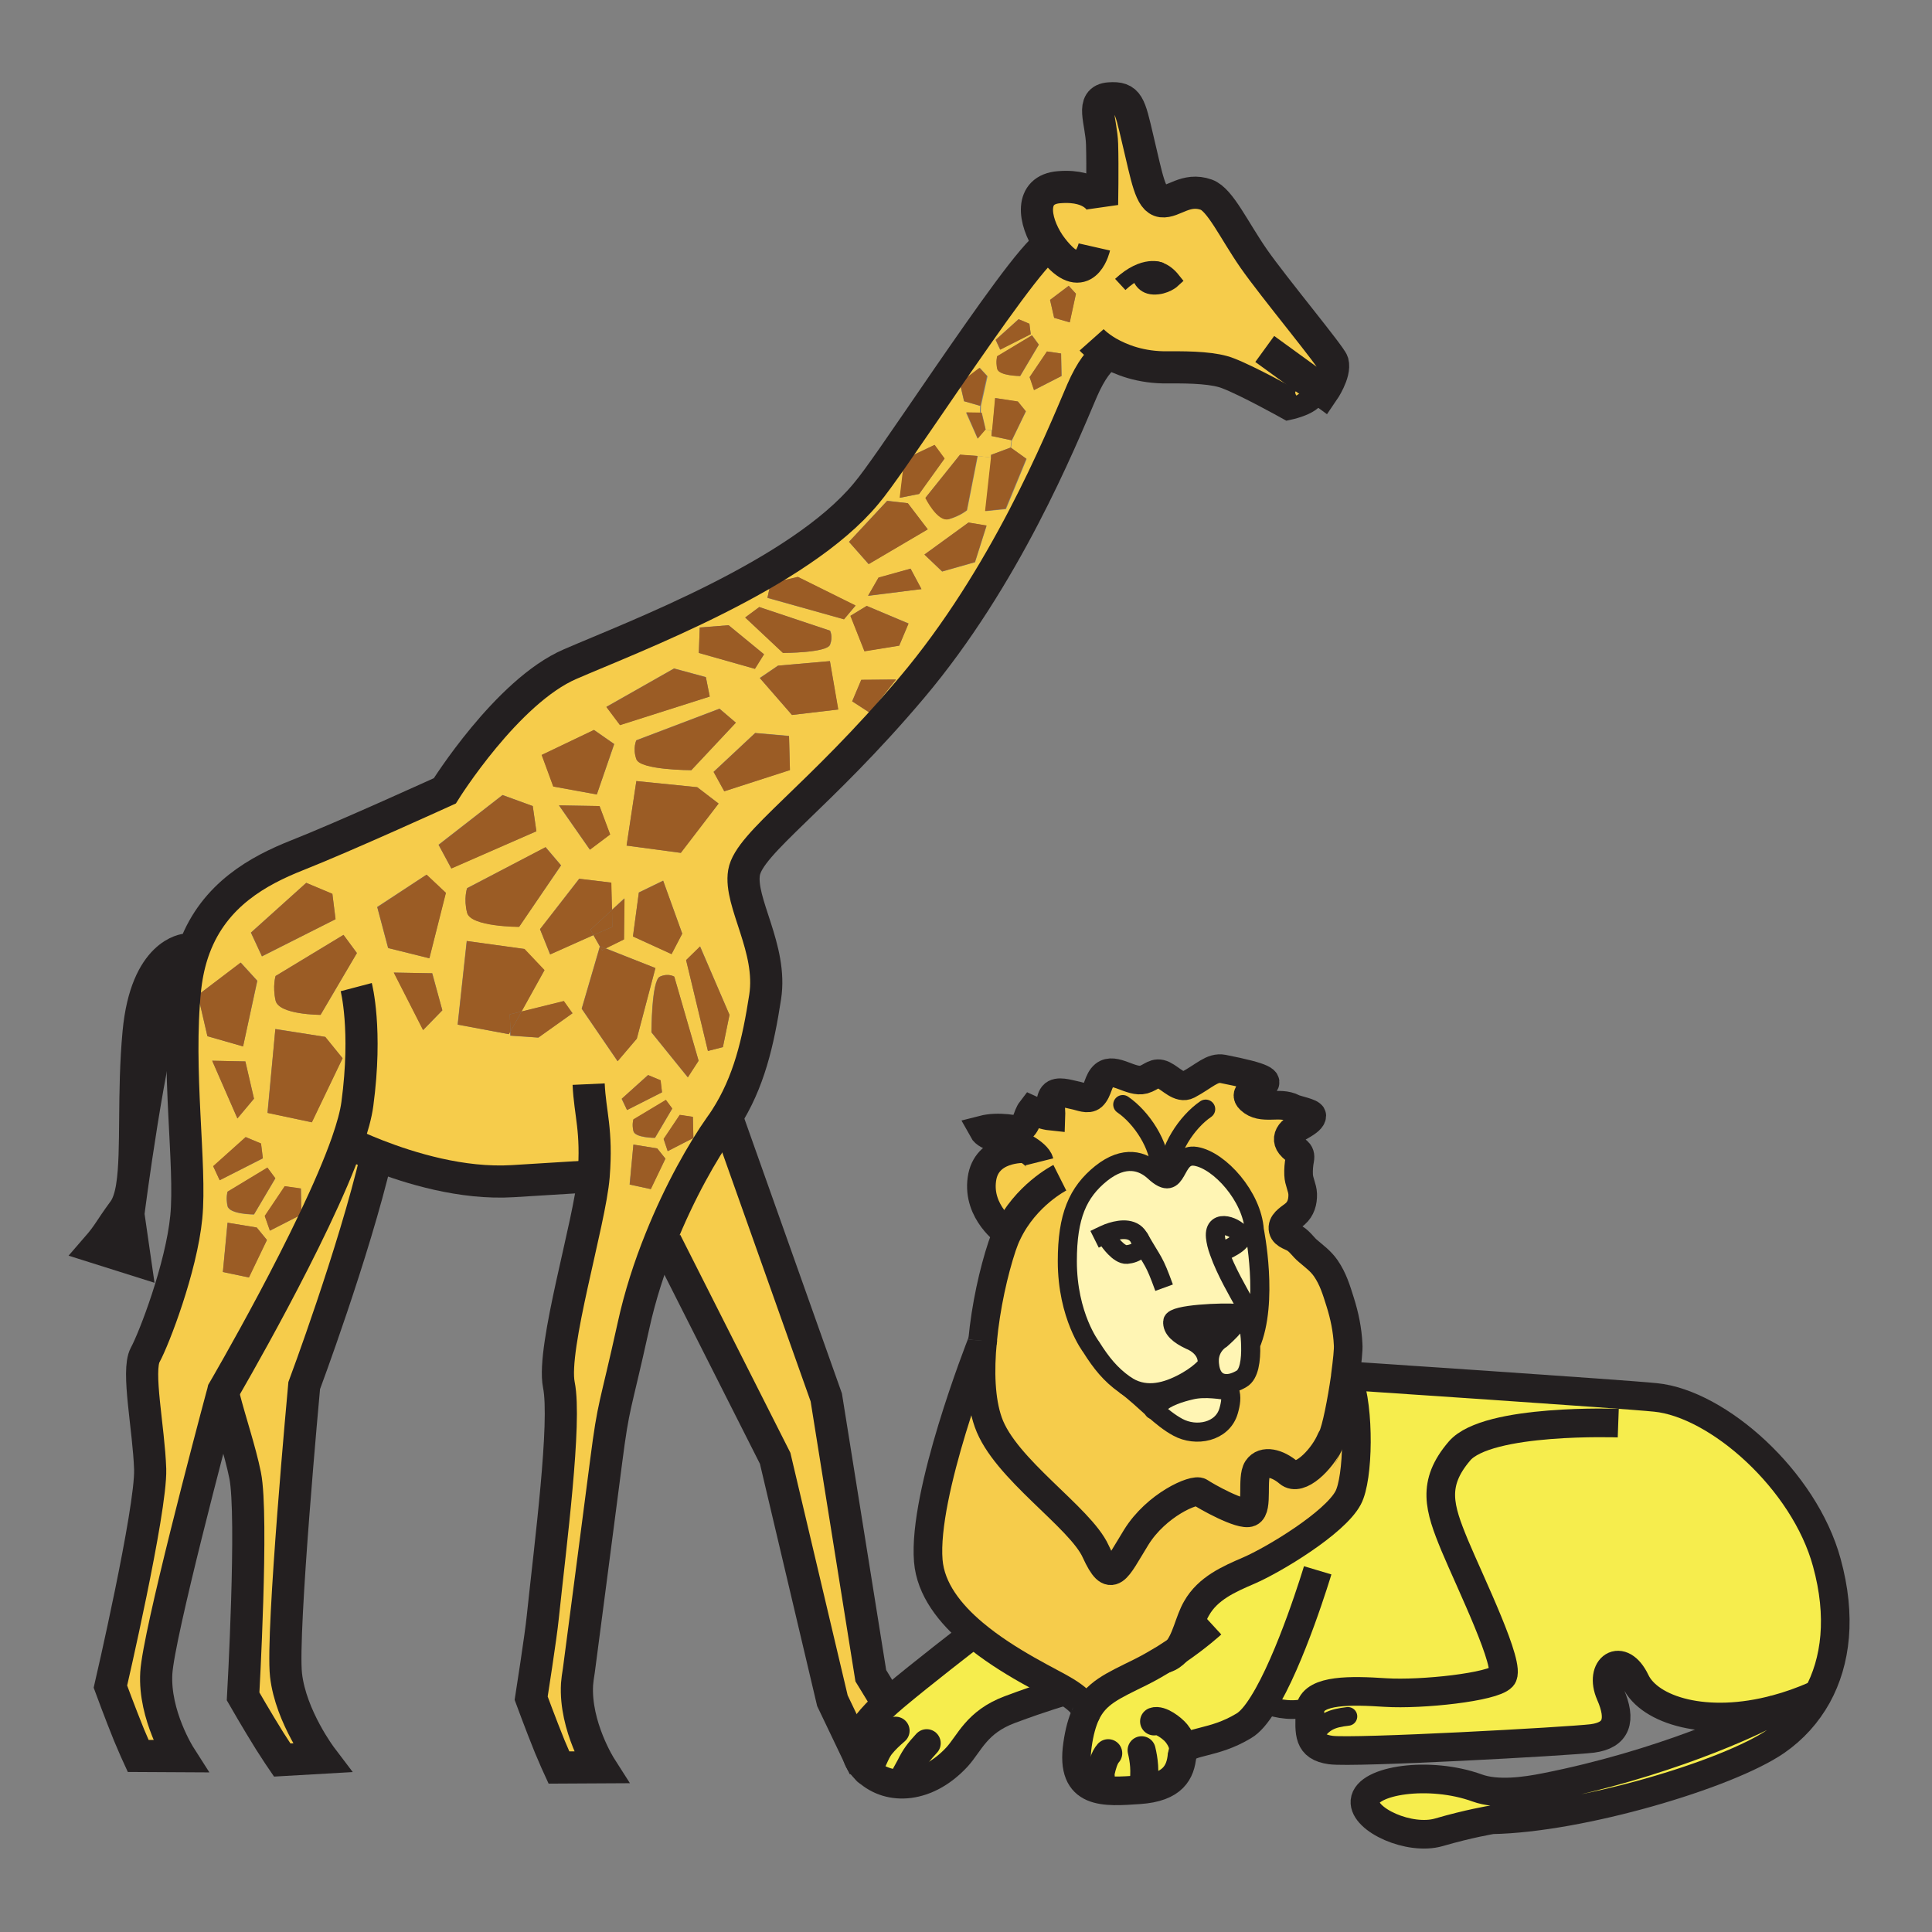 <?xml version="1.0" encoding="utf-8"?>
<!-- Generator: Adobe Illustrator 21.0.2, SVG Export Plug-In . SVG Version: 6.00 Build 0)  -->
<svg version="1.1" id="Layer_1" xmlns="http://www.w3.org/2000/svg" xmlns:xlink="http://www.w3.org/1999/xlink" x="0px" y="0px" width="850.4" height="850.4"
	 viewBox="0 0 850.4 850.4" style="enable-background:new 0 0 850.4 850.4;" xml:space="preserve">
<rect x="0" y="0" width="850.4" height="850.4" fill="#808080" stroke="none"/>
<style type="text/css">
	.st0{fill:#F6CC4B;}
	.st1{fill:#231F20;}
	.st2{fill:#9B5C25;}
	.st3{fill:none;stroke:#231F20;stroke-width:14.152;}
	.st4{fill:none;stroke:#231F20;stroke-width:6.686;}
	.st5{fill:#F6ED4D;}
	.st6{fill:#FFF5B4;}
	.st7{fill:none;stroke:#231F20;stroke-width:8.228;}
	.st8{fill:none;stroke:#231F20;stroke-width:12.601;}
	.st9{fill:none;stroke:#231F20;stroke-width:8.401;}
	.st10{fill:none;stroke:#231F20;stroke-width:12.342;stroke-linecap:round;stroke-linejoin:round;}
	.st11{fill:none;stroke:#231F20;stroke-width:12.342;stroke-linecap:round;}
	.st12{fill:none;stroke:#231F20;stroke-width:8.228;stroke-linecap:round;stroke-linejoin:round;}
	.st13{fill:none;stroke:#231F20;stroke-width:8.401;stroke-linecap:round;stroke-linejoin:round;}
</style>
<g id="XMLID_1_">
	<g>
		<path class="st0" d="M436.4,191.9l8.8,1.9l-0.4,3.2l-8.6,3.2l-0.1,1.2l-6-0.7l-7.6-0.5l-15.3,19.1l-2.7-1.8l11.2-15.6l-4.4-6
			l-13.4,6.3l-5.1-0.8c6.9-9.8,15.3-22.2,24-34.9l5.6,1.9l1.9,8.2l7.1,2.1l-0.1,3l-6.1-0.1l5.1,11.5l3.3-4l2.9,0.3L436.4,191.9z"/>
		<path class="st0" d="M165.8,508.4l-0.2,0.5c-10,42.6-31.8,100.9-31.8,100.9s-10,108.9-8,127.4c2.1,18.5,15.7,36.4,15.7,36.4
			l-17.4,1c0,0-2.5-3.5-5.5-8.4c-5.5-8.8-11.7-19.6-11.7-19.6s4.6-79.6,0.9-97.3c-2.2-10.9-6.7-24-9.3-34.4l-1,0
			c0.5-1.7,0.7-2.6,0.7-2.6s40.4-69.1,54.5-109.3C155.1,504,159.6,506.1,165.8,508.4z"/>
		<path class="st0" d="M317.1,495.8c0.7-1.1,1.5-2.1,2.2-3.2l1.1,0.5l43.2,122l19.7,122.6l21.3,35l-26.3,1.1l-12-25.2l-25.2-106.7
			l-48.1-95.2l-2.3-0.9C299.2,524.5,309.4,506.7,317.1,495.8z"/>
		<path class="st0" d="M516.4,123.3c-7.7-9.6-14.9-2.1-14.9-2.1s0.9,4.9,6.2,5.1C513,126.5,516.4,123.3,516.4,123.3z M318.8,348.3
			l28.9-9.4l-0.4-15l-14.9-1.3l-18.3,17.1L318.8,348.3z M332.3,294.4l4-6.4l-15.6-12.8l-12.7,1l-0.4,11.2L332.3,294.4z M344.7,287.4
			c0,0,19.2,0,20.7-3.6c1.4-3.6,0-6.2,0-6.2l-31.2-10.4l-6.2,4.6L344.7,287.4z M365.3,291l-22.9,2l-8,5.4l14.2,16.3l20.3-2.4
			L365.3,291z M371.5,272.6l5.1-6l-25.4-12.6l-12,2.8l-1.4,6.4L371.5,272.6z M381.5,266.7l-7.1,4.3l6.1,15.6l15.3-2.4l4.1-9.8
			L381.5,266.7z M399.6,221.5l-9.1-1.1l-16.8,18.1l8.6,9.8l26-15.3L399.6,221.5z M426.3,230l-19.4,14.1l7.8,7.5l14.5-4.1l5.1-16.1
			L426.3,230z M453.7,147.1l-0.6-4.6l-4.8-2l-10.1,9.1l2,4.3L453.7,147.1z M453.2,166l2,5.7l12.1-6.2l-0.2-9.9l-6.2-0.9L453.2,166z
			 M449.1,165.5l8.2-13.8l-3-4.1l-15.3,9.2c0,0-0.7,2.3,0,5.5C439.7,165.5,449.1,165.5,449.1,165.5z M252,446l-3.9-5.3l-18.6,4.6
			l10.1-18.2l-8.9-9.4l-25.3-3.5l-4,36.8l22.5,4.2l0.6-1.1l0.1,1.8l12.3,0.8L252,446z M263.9,354.8l-17.9-0.3l13.6,19.5l8.9-6.7
			L263.9,354.8z M262.7,349.7l7.7-22.2l-8.9-6.2l-23,11l5.1,13.9L262.7,349.7z M278.6,412.2l17,7.7l4.7-9l-8.4-23.3l-10.7,5.2
			L278.6,412.2z M280.3,457.2l8.2-31.1l-21.9-8.7l8-3.9l0.2-18.1l-5.5,5.1l-0.3-12l-14.1-1.7L237.7,409l4.4,11.1l19.1-8.5l2.8,5
			l-8,27.4l15.8,23.1L280.3,457.2z M276,488.6l15.4-7.8l-0.7-5.3l-5.5-2.3l-11.6,10.5L276,488.6z M292.9,510l-3.6-4.5l-10.5-1.7
			l-1.7,17.6l9.3,2L292.9,510z M293.9,506.7l11.3-5.8l-0.2-9.3l-5.8-0.8l-7.1,10.6L293.9,506.7z M307.5,466.9l-10.7-37
			c0,0-2.7-1.7-6.4,0c-3.7,1.7-3.7,24.5-3.7,24.5l16,19.8L307.5,466.9z M288.3,500.9l7.6-12.9l-2.8-3.8l-14.3,8.6c0,0-0.7,2.2,0,5.1
			C279.5,500.9,288.3,500.9,288.3,500.9z M311.6,462.6l6.6-1.7l2.9-14.2l-12.9-30.1l-6.2,6L311.6,462.6z M316.3,353.7l-9.4-7.2
			l-26.8-2.7l-4.3,28.4l23.8,3.2L316.3,353.7z M87.1,438l4.2,18.1l15.7,4.5l6.3-28.9l-7.3-8L87.1,438z M152.9,503
			c-14.1,40.3-54.5,109.3-54.5,109.3s-0.3,0.9-0.7,2.6c-4.4,16.4-27.8,104.7-28.8,121.6c-1.1,18.6,10.4,36.6,10.4,36.6l-18.4-0.1
			c0,0-1.8-3.9-4-9.2c-3.9-9.6-8.2-21.3-8.2-21.3s18-77.7,17.5-95.7c-0.5-18.1-6-43.2-2.2-50.3c3.8-7.1,15.9-38.3,18.1-60.7
			c2.2-22.4-4.4-64.6-0.5-100.7c0.1-1,0.2-2.1,0.4-3.1c0.8-5.5,2.1-10.5,3.8-15c8.7-23.1,28.2-33.8,45-40.4
			c20.8-8.2,65.1-28.4,65.1-28.4s27.3-43.8,55.2-55.8c27.9-12,100.7-39.4,130.2-75c2.7-3.3,6.8-8.9,11.8-16l5.1,0.8l-2,16.9l8.6-1.7
			l2.7,1.8c0,0,5.3,10.7,10.3,9.3c5-1.4,7.9-3.9,7.9-3.9l4.7-23.9l6,0.7l-2.6,23.6l9-0.9l9.1-22.1l-6.9-4.9l0.4-3.2l6.2-12.8
			l-3.5-4.3l-10-1.6l-1.3,14.2l-2.9-0.3l-1.7-7.4l-0.5,0l0.1-3l2.9-13.1l-3.3-3.6l-8.5,6.5l-5.6-1.9c18.5-26.9,37.9-54.6,44.9-59
			c-7-10.5-8.7-24,4.4-25c16.1-1.3,18.9,7.7,18.9,7.7s0.3-16.4,0-26.6c-0.3-10.3-5.3-19.6,3.2-20.2c8.4-0.6,8.9,2.7,12.5,18
			c4.1,17.1,5.5,26.6,10.6,27.3c5.1,0.6,10.5-6.1,19.6-2.9c6.1,2.2,12.2,15.7,20.9,28.2c8.7,12.5,33.9,42.8,34.7,45.6
			c1.3,4.8-4.2,12.8-4.2,12.8l-4.9-3.6l-1.1,1.5c3.2,4.8-9.2,7.5-9.2,7.5s-18.1-10.1-26.8-13.4c-5.8-2.3-15.6-2.7-26.3-2.6
			c-12.1,0.2-20.9-3.4-26.5-6.6l-0.5,1.2c-3.1,2-6.9,6.5-10.9,15.7c-9.8,23-33.9,82.1-74.9,130.7s-71.7,68.4-73.9,81.5
			c-2.2,13.1,12.6,33.4,9.3,54.7c-3.1,20-7.1,37.6-17.5,53.7c-0.7,1.1-1.4,2.1-2.2,3.2c-7.7,10.9-17.9,28.7-26.4,49.9
			c-4.8,11.9-9,24.8-11.9,38.1c-8.2,37.2-8.6,33.2-12,59.6c-2.7,21.1-12,91.9-12,91.9c-0.4,2.5-0.7,4.6-0.8,6.1
			c-1.1,18.6,10.4,36.6,10.4,36.6L246,778c0,0-1.8-3.9-4-9.2c-3.9-9.6-8.2-21.3-8.2-21.3s4.3-27.4,5.1-35.6
			c3.4-32.3,10.4-85.9,7.1-102.3c-3.3-16.4,13.7-71.7,15.3-91.9c0,0,0,0-35.6,2.2c-22.6,1.4-45.7-5.8-60-11.4
			C159.6,506.1,155.1,504,152.9,503z M96.7,519.5l19-9.6l-0.8-6.5l-6.7-2.9l-14.3,12.9L96.7,519.5z M117.5,545.8l-4.5-5.5l-12.9-2.1
			l-2,21.7l11.4,2.4L117.5,545.8z M118.8,541.7l13.9-7.1l-0.2-11.4l-7.1-1l-8.8,13.1L118.8,541.7z M111.8,534.6l9.4-15.9l-3.5-4.7
			l-17.6,10.6c0,0-0.8,2.6,0,6.3C101,534.6,111.8,534.6,111.8,534.6z M473.6,129.3l-3.2-3.5l-8.2,6.2l1.8,7.9l6.8,2L473.6,129.3z
			 M405.6,259.3l-4.8-9l-14.1,4l-4.6,8L405.6,259.3z M382.8,313.7l11.6-14.6l-15.3,0.2l-4,9.4L382.8,313.7z M304.3,339l19.6-20.9
			l-7.2-6.2l-36.6,13.9c0,0-1.7,3.5,0,8.3C281.8,339,304.3,339,304.3,339z M312.4,306.6l-1.7-8.6l-14-3.8l-29.8,16.9l6,8
			L312.4,306.6z M247,380.9l-6.8-8l-34.6,18c0,0-1.6,4.5,0,10.8s22.9,6.2,22.9,6.2L247,380.9z M236.1,365.9l-1.6-11.1l-13.3-4.9
			l-28.2,21.9l5.6,10.4L236.1,365.9z M189,421.8l7.2-28.8l-8.5-8l-21.7,14.2l4.8,18.1L189,421.8z M194.7,444.7l-4.4-16.3l-16.9-0.3
			l12.9,25.3L194.7,444.7z M157.1,419.5l-5.9-8l-29.9,18.1c0,0-1.4,4.5,0,10.8c1.4,6.3,19.8,6.3,19.8,6.3L157.1,419.5z M150.8,465.8
			l-7.7-9.4l-21.9-3.5l-3.5,36.9l19.5,4.2L150.8,465.8z M147.7,404.6l-1.4-11.1l-11.5-4.9l-24.4,21.9l4.9,10.5L147.7,404.6z
			 M111.8,483.6l-3.8-16.4l-14.6-0.3l11.1,25.4L111.8,483.6z"/>
		<path class="st1" d="M501.5,121.2c0,0,7.2-7.6,14.9,2.1c0,0-3.4,3.2-8.7,3C502.5,126.1,501.5,121.2,501.5,121.2z"/>
		<polygon class="st2" points="470.4,125.8 473.6,129.3 470.9,141.9 464,139.9 462.2,132 		"/>
		<polygon class="st2" points="467,155.6 467.2,165.5 455.1,171.7 453.2,166 460.8,154.7 		"/>
		<path class="st2" d="M454.2,147.6l3,4.1l-8.2,13.8c0,0-9.4,0-10.1-3.2c-0.7-3.2,0-5.5,0-5.5L454.2,147.6z"/>
		<polygon class="st2" points="453.1,142.5 453.7,147.1 440.3,153.9 438.3,149.6 448.4,140.5 		"/>
		<polygon class="st2" points="451.7,201.9 442.6,223.9 433.6,224.9 436.2,201.3 436.3,200.2 444.9,197 		"/>
		<polygon class="st2" points="448,176.7 451.5,181 445.3,193.8 436.4,191.9 436.7,189.3 438,175.2 		"/>
		<polygon class="st2" points="431.1,161.9 434.4,165.5 431.5,178.6 424.4,176.6 422.5,168.4 		"/>
		<polygon class="st2" points="434.2,231.3 429.1,247.4 414.7,251.5 406.9,244.1 426.3,230 		"/>
		<polygon class="st2" points="432,181.6 433.8,189.1 430.4,193 425.4,181.5 431.5,181.6 		"/>
		<path class="st2" d="M430.2,200.7l-4.7,23.9c0,0-2.9,2.4-7.9,3.9c-5,1.5-10.3-9.3-10.3-9.3l15.3-19.1L430.2,200.7z"/>
		<polygon class="st2" points="411.4,195.8 415.8,201.8 404.6,217.4 396,219.1 398,202.2 		"/>
		<polygon class="st2" points="399.6,221.5 408.4,233 382.4,248.3 373.7,238.5 390.5,220.5 		"/>
		<polygon class="st2" points="400.8,250.3 405.6,259.3 382.1,262.2 386.7,254.2 		"/>
		<polygon class="st2" points="399.9,274.5 395.8,284.2 380.5,286.7 374.3,271.1 381.5,266.7 		"/>
		<polygon class="st2" points="394.4,299.1 382.8,313.7 375.1,308.7 379.1,299.2 		"/>
		<polygon class="st2" points="376.6,266.5 371.5,272.6 337.8,263.1 339.2,256.7 351.2,253.9 		"/>
		<polygon class="st2" points="365.3,291 369,312.3 348.6,314.7 334.5,298.5 342.5,293 		"/>
		<path class="st2" d="M365.3,277.6c0,0,1.4,2.6,0,6.2c-1.5,3.6-20.7,3.6-20.7,3.6L328,271.8l6.2-4.6L365.3,277.6z"/>
		<polygon class="st2" points="347.3,324 347.7,339 318.8,348.3 314.1,339.8 332.4,322.7 		"/>
		<polygon class="st2" points="336.3,288 332.3,294.4 307.6,287.4 308,276.2 320.7,275.2 		"/>
		<path class="st2" d="M323.9,318.1L304.3,339c0,0-22.5,0-24.2-4.8c-1.7-4.8,0-8.3,0-8.3l36.6-13.9L323.9,318.1z"/>
		<polygon class="st2" points="308.1,416.6 321.1,446.7 318.2,460.9 311.6,462.6 302,422.6 		"/>
		<polygon class="st2" points="316.3,353.7 299.7,375.4 275.8,372.2 280.1,343.8 306.9,346.5 		"/>
		<polygon class="st2" points="310.7,298.1 312.4,306.6 272.9,319.2 266.9,311.2 296.7,294.3 		"/>
		<path class="st2" d="M296.8,429.9l10.7,37l-4.7,7.3l-16-19.8c0,0,0-22.8,3.7-24.5C294.2,428.2,296.8,429.9,296.8,429.9z"/>
		<polygon class="st2" points="305,491.6 305.2,500.9 293.9,506.7 292.1,501.3 299.2,490.7 		"/>
		<polygon class="st2" points="291.9,387.7 300.3,411 295.6,420 278.6,412.2 281.2,392.9 		"/>
		<path class="st2" d="M293.1,484.1l2.8,3.8l-7.6,12.9c0,0-8.8,0-9.5-3c-0.7-3,0-5.1,0-5.1L293.1,484.1z"/>
		<polygon class="st2" points="289.3,505.5 292.9,510 286.5,523.4 277.2,521.4 278.8,503.8 		"/>
		<polygon class="st2" points="290.8,475.5 291.4,480.8 276,488.6 273.7,483.6 285.3,473.2 		"/>
		<polygon class="st2" points="288.5,426.1 280.3,457.2 271.9,467.1 256.1,444 264.1,416.6 265,418.3 266.6,417.5 		"/>
		<polygon class="st2" points="270.3,327.5 262.7,349.7 243.5,346.2 238.4,332.3 261.4,321.3 		"/>
		<polygon class="st2" points="269.4,400.5 269.5,408 261.2,411.6 259.9,409.2 		"/>
		<polygon class="st2" points="269.1,388.5 269.4,400.5 259.9,409.2 261.2,411.6 242.2,420.1 237.7,409 255,386.8 		"/>
		<polygon class="st2" points="263.9,354.8 268.6,367.3 259.7,374 246.1,354.5 		"/>
		<polygon class="st2" points="266.6,417.5 265,418.3 264.1,416.6 264.1,416.5 		"/>
		<polygon class="st2" points="264.1,416.5 264.1,416.6 261.2,411.6 269.5,408 269.4,400.5 274.9,395.5 274.7,413.5 266.6,417.5 		
			"/>
		<polygon class="st2" points="248.2,440.6 252,446 237,456.7 224.7,455.8 224.7,454 229.6,445.2 		"/>
		<path class="st2" d="M240.1,372.9l6.8,8L228.5,408c0,0-21.3,0-22.9-6.2s0-10.8,0-10.8L240.1,372.9z"/>
		<polygon class="st2" points="230.9,417.7 239.7,427 229.6,445.2 224.4,446.5 224.7,454 224,455.2 201.5,451 205.5,414.2 		"/>
		<polygon class="st2" points="234.5,354.8 236.1,365.9 198.7,382.3 193.1,371.9 221.2,350 		"/>
		<polygon class="st2" points="224.4,446.5 229.6,445.2 224.7,454 		"/>
		<polygon class="st2" points="196.3,393 189,421.8 170.9,417.3 166.1,399.3 187.8,385 		"/>
		<polygon class="st2" points="190.2,428.4 194.7,444.7 186.2,453.4 173.3,428.1 		"/>
		<path class="st2" d="M151.2,411.5l5.9,8l-16,27.2c0,0-18.4,0-19.8-6.3c-1.4-6.3,0-10.8,0-10.8L151.2,411.5z"/>
		<polygon class="st2" points="143.2,456.4 150.8,465.8 137.3,494 117.8,489.9 121.2,453 		"/>
		<polygon class="st2" points="146.3,393.4 147.7,404.6 115.3,420.9 110.5,410.5 134.8,388.6 		"/>
		<polygon class="st2" points="132.4,523.1 132.7,534.6 118.8,541.7 116.5,535.2 125.3,522.1 		"/>
		<path class="st2" d="M117.7,513.9l3.5,4.7l-9.4,15.9c0,0-10.8,0-11.6-3.7c-0.8-3.7,0-6.3,0-6.3L117.7,513.9z"/>
		<polygon class="st2" points="113,540.3 117.5,545.8 109.6,562.3 98.1,559.9 100.2,538.2 		"/>
		<polygon class="st2" points="114.9,503.3 115.7,509.8 96.7,519.5 93.8,513.3 108.1,500.5 		"/>
		<polygon class="st2" points="105.9,423.7 113.2,431.7 107,460.6 91.3,456.1 87.1,438 		"/>
		<polygon class="st2" points="108,467.2 111.8,483.6 104.5,492.3 93.4,466.9 		"/>
	</g>
	<g>
		<path class="st3" d="M463.2,106.8c-0.4,0.1-0.8,0.3-1.3,0.6c-7,4.4-26.4,32.2-44.9,59c-8.7,12.7-17.2,25.1-24,34.9
			c-4.9,7-9,12.7-11.8,16c-29.5,35.6-102.3,62.9-130.2,75c-27.9,12-55.2,55.8-55.2,55.8s-44.3,20.2-65.1,28.4
			c-16.9,6.7-36.3,17.3-45,40.4c-1.7,4.5-3,9.5-3.8,15c-0.1,1-0.3,2-0.4,3.1c-3.8,36.1,2.7,78.2,0.5,100.7
			c-2.2,22.4-14.2,53.6-18.1,60.7c-3.8,7.1,1.6,32.3,2.2,50.3c0.5,18.1-17.5,95.7-17.5,95.7s4.3,11.7,8.2,21.3c2.2,5.3,4,9.2,4,9.2
			l18.4,0.1c0,0-11.5-18-10.4-36.6c1-16.9,24.4-105.2,28.8-121.6c0.5-1.7,0.7-2.6,0.7-2.6s40.4-69.1,54.5-109.3
			c2.3-6.6,3.9-12.4,4.5-17c4.4-32.8-0.5-51.4-0.5-51.4"/>
		<path class="st3" d="M98.6,615c2.6,10.3,7.1,23.5,9.3,34.4c3.6,17.7-0.9,97.3-0.9,97.3s6.2,10.8,11.7,19.6
			c3.1,4.9,5.5,8.4,5.5,8.4l17.4-1c0,0-13.6-17.9-15.7-36.4c-2.1-18.5,8-127.4,8-127.4s21.8-58.3,31.8-100.9"/>
		<path class="st3" d="M487.2,156.2c-3.1,2-6.9,6.5-10.9,15.7c-9.8,23-33.9,82.1-74.9,130.7s-71.7,68.4-73.9,81.5
			c-2.2,13.1,12.6,33.4,9.3,54.7c-3.1,20-7.1,37.6-17.5,53.7c-0.7,1.1-1.4,2.1-2.2,3.2c-7.7,10.9-17.9,28.7-26.4,49.9
			c-4.8,11.9-9,24.8-11.9,38.1c-8.2,37.2-8.6,33.2-12,59.6c-2.7,21.1-12,91.9-12,91.9c-0.4,2.5-0.7,4.6-0.8,6.1
			c-1.1,18.6,10.4,36.6,10.4,36.6L246,778c0,0-1.8-3.9-4-9.2c-3.9-9.6-8.2-21.3-8.2-21.3s4.3-27.4,5.1-35.6
			c3.4-32.3,10.4-85.9,7.1-102.3c-3.3-16.4,13.7-71.7,15.3-91.9c1.6-20.2-1.6-27.4-2.2-40.5"/>
		<path class="st3" d="M151.4,502.4c0.2,0.1,0.7,0.3,1.5,0.6c2.2,1,6.8,3.1,12.9,5.5c14.4,5.6,37.4,12.8,60,11.4
			c35.6-2.2,35.6-2.2,35.6-2.2"/>
		<polyline class="st3" points="293.1,546.7 341.2,641.9 366.4,748.6 378.4,773.7 404.7,772.6 383.3,737.6 363.7,615.1 320.4,493.1 
					"/>
		<path class="st3" d="M81.9,418c0,0-17.6,1.2-20.9,36.5c-2.5,26.9-0.5,52.1-2.8,67.3c-0.7,4.7-1.9,8.5-3.7,11
			c-6.6,9-6.6,10.3-11.9,16.4l16.8,5.3l-2.9-20.1c0,0,0.6-4.9,1.7-12.7c4.1-29.1,14.5-97.7,22.1-90"/>
		<path class="st3" d="M481.7,108.7c0,0-3.5,15.4-14.5,5.1c-2-1.9-3.8-4.1-5.4-6.4c-7-10.5-8.7-24,4.4-25
			c16.1-1.3,18.9,7.7,18.9,7.7s0.3-16.4,0-26.6c-0.3-10.3-5.3-19.6,3.2-20.2c8.4-0.6,8.9,2.7,12.5,18c4.1,17.1,5.5,26.6,10.6,27.3
			c5.1,0.6,10.5-6.1,19.6-2.9c6.1,2.2,12.2,15.7,20.9,28.2c8.7,12.5,33.9,42.8,34.7,45.6c1.3,4.8-4.2,12.8-4.2,12.8l-4.9-3.6
			l-20.8-15.1"/>
		<path class="st3" d="M576.5,170.2c3.2,4.8-9.2,7.5-9.2,7.5s-18.1-10.1-26.8-13.4c-5.8-2.3-15.6-2.7-26.3-2.6
			c-12.1,0.2-20.9-3.4-26.5-6.6c-4.8-2.8-7.2-5.5-7.2-5.5"/>
		<path class="st4" d="M501.5,121.2c0,0,7.2-7.6,14.9,2.1c0,0-3.4,3.2-8.7,3C502.5,126.1,501.5,121.2,501.5,121.2z"/>
		<path class="st4" d="M510.8,118.8c0,0-7.1-3.4-17.7,6.4"/>
	</g>
</g>
<g id="XMLID_12_">
	<g>
		<path class="st5" d="M781.9,752.1c-31.1,8.4-55.9,0.5-62-12.3c-6.3-13.3-16.3-6-11.1,5.7c5.1,11.7,2.7,18.2-7.9,19.5
			c-10.6,1.4-105.2,6.5-115.2,5.1c-9.9-1.4-9.4-7.4-9.1-17c0-0.6,0.1-1.1,0.2-1.6l-1.2-0.2c-5.2,2.1-13.5,1.1-18.9-1.3l-0.8,0
			c-2.8,4.5-5.7,8-8.5,9.6c-13.4,8.1-24.2,6.3-26.6,11.3c-0.2,0.5-0.4,1.1-0.5,1.7c-0.7,7.2-3.8,14.1-18.9,15.1
			c-15.1,1-30.4,2.5-27.1-19.9c0.8-5.6,2-9.9,3.6-13.4c4.3-9.3,11.7-12.3,24.2-18.5c3.8-1.9,7.4-4,10.7-6c2-0.6,3.6-1.8,4.9-3.2
			c0,0,0,0,0,0c4.4-4.9,5.6-13.4,8.9-19c5-8.8,14.2-12.8,23-16.6c10.9-4.7,37.8-20.9,43.7-32c4.6-8.6,5.1-39.1,0-52.5l-1.1-0.2
			c0-0.3,0.1-0.7,0.1-1c2.7,0.2,121.8,8.1,136.4,9.6c27.4,2.7,65.5,36.3,75.4,72.7c6.5,23.6,4.1,43.5-4.2,58.6L799,746
			C793.2,748.6,787.4,750.6,781.9,752.1z"/>
		<path class="st5" d="M799,746l0.9,0.3c-4.5,8.1-10.6,14.8-18.1,20c-21.3,14.7-86,33.9-125.1,34.6c0,0-10.3,1.7-23.3,5.5
			c-13,3.8-33.3-5.5-32.6-13.7c0.8-9.3,28.5-13.4,49.4-5.8c8.8,3.2,21.2,1.5,30.1-0.3c50.7-10,90.8-28.2,101.5-34.4
			C787.4,750.6,793.2,748.6,799,746z"/>
		<path class="st0" d="M541.3,612.2c-0.4-0.9-0.9-1.7-1.7-2.5l0-0.7c2,0.1,4.4-0.6,6.9-2.1c3.3-1.9,4.2-8.1,4-14.7
			c8.2-18.9,1.7-50.6,1.7-50.6c-1-14.7-15.2-30.6-25.7-32.4c-10.5-1.8-6.9,17.2-18.3,6.7c-5.1-4.8-13.1-7.5-23.4,0.8
			s-14.9,18.7-14.9,38.6c0,24.2,10.5,37.8,10.5,37.8c4.4,6.9,8.5,12.1,14.7,16.5c4.3,3,8.5,7.1,12.7,10.8c-0.1,0.1-0.1,0.2-0.2,0.2
			c0,0.1,0.1,0,0.3-0.1c3.4,3,6.8,5.8,10.5,7.8c8,4.4,19.7,2.2,22.4-7.2C541.8,618,542.3,614.8,541.3,612.2z M451.8,505.6
			c-2.4-1.4-4.8-2.5-6.3-3.1c-3.4-1.3-10.6-1.6-12.5-5.1c3.4-0.8,7-0.8,10.5-0.6c1.8,0.1,4.2,0.6,5.9,0c3-1.2,3-5.6,5-8.1
			c2.8,1.3,5.7,2.4,8.6,2.7c0.1-2.6-0.8-7,1-9.2c1.8-2.3,6.6-0.6,9.5,0c2.6,0.5,5.8,2.1,7.7,0.4c2.5-2.4,2.4-6.9,5.3-9.3
			c4.4-3.6,11.8,3.5,17.3,2c3.5-0.9,5-3.8,8.7-2c3.3,1.6,7.2,6.2,10.8,4.3c7.2-3.9,10.6-7.9,15.4-7c37.6,7.4,5.1,7,12,13.5
			c5.1,4.8,12.7,0.5,18.9,3.8c1.5,0.8,8.2,2.1,8.2,3.3c0,2.6-7.2,5.3-8.8,7c-1.8,1.7-2.1,4-0.6,5.9c2.2,2.8,4.8,2.6,4.1,6.4
			c-0.4,2.1-0.7,4.4-0.5,6.7c0.2,3,1.7,5.5,1.8,8.5c0.1,3.4-0.8,6.5-3.3,8.7c-1.8,1.6-5.2,3.3-5.4,5.9c-0.3,3.1,3,3.6,5.2,4.9
			c2.4,1.4,3.9,3.9,5.9,5.6c2.9,2.5,5.6,4.3,7.8,7.6c3.3,4.7,4.6,9.4,6.3,14.8c1.9,6,3.2,12.3,3.5,18.6c0.1,2.3-0.4,7.6-1.2,13.7
			c0,0.3-0.1,0.7-0.1,1c-1.5,10.4-3.9,22.8-5.7,26.4c-0.1-0.1-1.1,2.1-1.1,2.1c-3.8,7.9-13.3,17.4-18.1,13.3
			c-4.8-4.1-11-5.8-13.7-1.7c-2.7,4.1,0.3,17.5-3.4,19.2c-3.8,1.7-19.5-7.2-21.9-8.9c-2.4-1.7-19.2,5.5-28.1,19.9
			c-8.9,14.4-11,21.3-17.8,6.2c-6.9-15.1-40.1-36.3-47.3-56.9c-3.4-9.6-3.7-22.6-2.5-35.8c0,0,0,0,0,0c1.4-15.1,5-30.5,8.6-41.7
			c0.7-2,1.4-3.9,2.3-5.7l-0.2-0.1c0,0-13.1-9.1-11.1-23.7C434.1,505.1,450.1,505.5,451.8,505.6z"/>
		<path class="st0" d="M512.9,730c-3.3,2.1-7,4.2-10.7,6c-12.5,6.3-19.9,9.2-24.2,18.5l-0.1-0.1c0.1-0.4,1.1-4.1-8.9-10.2
			c-6.3-3.8-25.3-12.5-40.4-25.2c-10.5-8.8-19-19.6-20-32.1c-2.3-29.6,22.4-93.1,23.9-96.8c-1.3,13.2-0.9,26.2,2.5,35.8
			c7.2,20.6,40.5,41.8,47.3,56.9c6.9,15.1,8.9,8.2,17.8-6.2c8.9-14.4,25.7-21.6,28.1-19.9c2.4,1.7,18.2,10.6,21.9,8.9
			c3.8-1.7,0.7-15.1,3.4-19.2c2.7-4.1,8.9-2.4,13.7,1.7c4.8,4.1,14.3-5.4,18.1-13.3c0,0,1-2.3,1.1-2.1c1.8-3.6,4.2-16,5.7-26.4
			l1.1,0.2c5.1,13.4,4.6,43.9,0,52.5c-5.9,11.2-32.8,27.3-43.7,32c-8.8,3.8-17.9,7.8-23,16.6c-3.2,5.6-4.4,14.1-8.9,19c0,0,0,0,0,0
			C516.2,727.9,514.6,728.9,512.9,730z"/>
		<path class="st6" d="M536.5,550.9l1.5-0.1c0,0,9.8-3.9,8.2-7.2c-1.5-3.3-12.1-8-11.3,0.8C535.1,546.4,535.7,548.6,536.5,550.9z
			 M549,579.3l-3.3,0c0-0.7-0.4-1.1-1.5-1.2c-5.7-0.5-27.8,0.3-28,3.6c-0.3,3.3,2.8,5.9,7.7,8.2c0,0,7.5,2.7,7.5,9.7
			c0,0.4,0,0.9-0.1,1.3c0,0-3.3,4.4-11.6,8.5c-7.4,3.7-16.4,5.9-24.7,0c-6.2-4.4-10.3-9.5-14.7-16.5c0,0-10.5-13.6-10.5-37.8
			c0-19.8,4.6-30.3,14.9-38.6c10.3-8.2,18.3-5.5,23.4-0.8c11.3,10.5,7.7-8.5,18.3-6.7c10.5,1.8,24.7,17.7,25.7,32.4
			c0,0,6.5,31.7-1.7,50.6C550.4,587.7,549.7,583,549,579.3z"/>
		<path class="st6" d="M550.5,592.2c0.2,6.6-0.7,12.8-4,14.7c-2.5,1.5-4.9,2.2-6.9,2.1c-4-0.1-6.7-3-7.2-8.3c0-0.4-0.1-0.7-0.1-1.1
			c0-0.5,0-1,0-1.5c0.5-6.1,5.2-8.7,5.2-8.7s8.2-7.1,8.2-10.1l3.3,0C549.7,583,550.4,587.7,550.5,592.2z"/>
		<path class="st6" d="M546.3,543.7c1.5,3.3-8.2,7.2-8.2,7.2l-1.5,0.1c-0.8-2.4-1.4-4.6-1.6-6.5
			C534.2,535.7,544.8,540.3,546.3,543.7z"/>
		<path class="st1" d="M544.2,578.1c1.1,0.1,1.5,0.6,1.5,1.2c0,2.9-8.2,10.1-8.2,10.1s-4.6,2.6-5.2,8.7c0,0.5-0.1,1,0,1.5l-0.9,0
			c0-7-7.5-9.7-7.5-9.7c-4.9-2.3-8-4.9-7.7-8.2C516.5,578.4,538.6,577.6,544.2,578.1z"/>
		<path class="st6" d="M509.7,618.3c3.8-3.5,9.6-5.3,14.8-6.5c6.1-1.4,13.6,0,16.8,0.4c1,2.6,0.5,5.8-0.4,8.8
			c-2.6,9.4-14.4,11.6-22.4,7.2c-3.7-2-7.1-4.8-10.5-7.8C508.4,620,509.2,618.7,509.7,618.3C509.6,618.3,509.7,618.3,509.7,618.3z"
			/>
		<path class="st5" d="M381.6,779.4c-0.5-0.5-1-1-1.5-1.5c-6.8-7.5-3.1-17.1,13.7-31.2c11.4-9.5,32.1-25.6,34.7-27.6
			c15.1,12.7,34.1,21.3,40.4,25.2c0,0-9.6,2.7-24.3,8.2c-14.7,5.5-17.7,14.8-23.3,20.9C408.2,787.5,391.8,788.8,381.6,779.4z"/>
	</g>
	<g>
		<path class="st7" d="M481.8,545.5c0,0,4-2,6-2.8c3.8-1.4,9.7-2.7,12.8,1c4.6,5.7-1,8.2-4.6,8.5c-3.6,0.3-8-6.2-8-6.2"/>
		<path class="st8" d="M451.9,505.6c0,0,0,0-0.1,0c-1.7-0.1-17.7-0.5-19.6,13.4c-2.1,14.7,11.1,23.7,11.1,23.7"/>
		<path class="st7" d="M501.3,544.7c6.7,11.7,6.5,9.5,11.1,22.1"/>
		<path class="st9" d="M495.1,609.5c4.3,3,8.5,7.1,12.7,10.8c0,0,0.1,0.1,0.1,0.1c3.4,3,6.8,5.8,10.5,7.8c8,4.4,19.7,2.2,22.4-7.2
			c0.9-3.1,1.4-6.2,0.4-8.8c-0.4-0.9-0.9-1.7-1.7-2.5"/>
		<path class="st9" d="M509.7,618.3c3.8-3.5,9.6-5.3,14.8-6.5c6.1-1.4,13.6,0,16.8,0.4c0.7,0.1,1.2,0.1,1.4,0.1"/>
		<path class="st9" d="M509.8,618.2c0,0-0.1,0-0.2,0.1c0,0,0,0,0,0c-0.4,0.4-1.2,1.7-1.6,2.1c-0.1,0.2-0.3,0.2-0.3,0.1
			c0.1-0.1,0.1-0.2,0.2-0.2c0.5-0.7,1.1-1.4,1.8-2"/>
		<path class="st9" d="M538.1,550.9c0,0,9.8-3.9,8.2-7.2c-1.5-3.3-12.1-8-11.3,0.8c0.2,1.9,0.7,4.1,1.6,6.5
			c2.9,8.4,8.9,18.5,10.5,21.5c0.5,1,1.3,3.6,1.9,6.8c0.7,3.7,1.4,8.4,1.5,12.9c0.2,6.6-0.7,12.8-4,14.7c-2.5,1.5-4.9,2.2-6.9,2.1
			c-4-0.1-6.7-3-7.2-8.3c0-0.4-0.1-0.7-0.1-1.1c0-0.5,0-1,0-1.5c0.5-6.1,5.2-8.7,5.2-8.7s8.2-7.1,8.2-10.1c0-0.7-0.4-1.1-1.5-1.2
			c-5.7-0.5-27.8,0.3-28,3.6c-0.3,3.3,2.8,5.9,7.7,8.2c0,0,7.5,2.7,7.5,9.7c0,0.4,0,0.9-0.1,1.3c0,0-3.3,4.4-11.6,8.5
			c-7.4,3.7-16.4,5.9-24.7,0c-6.2-4.4-10.3-9.5-14.7-16.5c0,0-10.5-13.6-10.5-37.8c0-19.8,4.6-30.3,14.9-38.6
			c10.3-8.2,18.3-5.5,23.4-0.8c11.3,10.5,7.7-8.5,18.3-6.7c10.5,1.8,24.7,17.7,25.7,32.4c0,0,6.5,31.7-1.7,50.6
			c-0.1,0.3-0.2,0.6-0.4,0.8"/>
		<path class="st8" d="M432.5,590.2c-1.3,13.2-0.9,26.2,2.5,35.8c7.2,20.6,40.5,41.8,47.3,56.9c6.9,15.1,8.9,8.2,17.8-6.2
			c8.9-14.4,25.7-21.6,28.1-19.9c2.4,1.7,18.2,10.6,21.9,8.9c3.8-1.7,0.7-15.1,3.4-19.2c2.7-4.1,8.9-2.4,13.7,1.7
			c4.8,4.1,14.3-5.4,18.1-13.3c0,0,1-2.3,1.1-2.1c1.8-3.6,4.2-16,5.7-26.4c0-0.3,0.1-0.7,0.1-1c0.8-6.1,1.4-11.4,1.2-13.7
			c-0.3-6.3-1.6-12.6-3.5-18.6c-1.7-5.4-3.1-10.1-6.3-14.8c-2.3-3.3-4.9-5.1-7.8-7.6c-2.1-1.7-3.5-4.1-5.9-5.6
			c-2.2-1.3-5.4-1.8-5.2-4.9c0.2-2.6,3.6-4.3,5.4-5.9c2.5-2.2,3.4-5.3,3.3-8.7c-0.1-2.9-1.7-5.5-1.8-8.5c-0.1-2.3,0.1-4.6,0.5-6.7
			c0.7-3.8-1.9-3.6-4.1-6.4c-1.5-1.9-1.2-4.1,0.6-5.9c1.7-1.7,8.8-4.4,8.8-7c0-1.3-6.7-2.5-8.2-3.3c-6.1-3.2-13.7,1.1-18.9-3.8
			c-6.9-6.5,25.7-6.1-12-13.5c-4.8-0.9-8.1,3.1-15.4,7c-3.6,1.9-7.5-2.7-10.8-4.3c-3.7-1.8-5.2,1-8.7,2c-5.5,1.5-12.9-5.6-17.3-2
			c-2.8,2.3-2.7,6.9-5.3,9.3c-1.9,1.7-5.1,0.1-7.7-0.4c-2.9-0.6-7.7-2.2-9.5,0c-1.8,2.3-0.9,6.6-1,9.2c-2.9-0.3-5.8-1.4-8.6-2.7
			c-2,2.6-2,7-5,8.1c-1.7,0.7-4.2,0.2-5.9,0c-3.4-0.3-7-0.3-10.5,0.6c1.9,3.5,9.1,3.8,12.5,5.1c1.5,0.6,4,1.7,6.3,3.1
			c2.9,1.7,5.6,3.9,6.1,5.9"/>
		<path class="st8" d="M466.5,518.4c0,0-15.1,7.6-23.1,24.4c-0.9,1.8-1.6,3.7-2.3,5.7c-3.7,11.1-7.2,26.6-8.6,41.7"/>
		<path class="st8" d="M517.8,726.8c9.3-6.3,15.5-12,15.5-12"/>
		<path class="st8" d="M580,691.2c0,0-11.8,39.4-24.1,58.9c-2.8,4.5-5.7,8-8.5,9.6c-13.4,8.1-24.2,6.3-26.6,11.3
			c-0.2,0.5-0.4,1.1-0.5,1.7c-0.7,7.2-3.8,14.1-18.9,15.1c-15.1,1-30.4,2.5-27.1-19.9c0.8-5.6,2-9.9,3.6-13.4
			c4.3-9.3,11.7-12.3,24.2-18.5c3.8-1.9,7.4-4,10.7-6c1.7-1.1,3.4-2.2,4.9-3.2"/>
		<path class="st10" d="M508,757.7c2.8-1,8,3,9.8,5.2c2.8,3.5,3.2,6.4,3,8.1c-0.1,1.1-0.4,1.7-0.5,1.7"/>
		<path class="st8" d="M432.6,590c0,0,0,0.1-0.1,0.2c0,0,0,0,0,0c-1.5,3.8-26.3,67.2-23.9,96.8c1,12.5,9.5,23.3,20,32.1
			c15.1,12.7,34.1,21.3,40.4,25.2c10,6.1,9.1,9.8,8.9,10.2c0,0,0,0,0,0"/>
		<path class="st8" d="M428.8,718.9c0,0-0.1,0.1-0.3,0.2c-2.6,2-23.3,18-34.7,27.6c-16.8,14.1-20.6,23.6-13.7,31.2
			c0.5,0.5,1,1.1,1.5,1.5c10.1,9.3,26.6,8,39.6-6c5.6-6.1,8.6-15.4,23.3-20.9c14.7-5.5,24.3-8.2,24.3-8.2"/>
		<path class="st10" d="M484,785.1c1.1-2.2,0.1-2.9,0.6-5.5c0.6-2.6,1.5-6,3.2-7.9"/>
		<path class="st10" d="M502.5,770.4c1,4.3,1.7,8.9,0.7,16.1"/>
		<path class="st11" d="M381.5,779.6c0.1-0.1,0.1-0.1,0.2-0.2c2-2.4,3.5-8,6-11.1c1.9-2.4,4.3-4.6,6.5-6.5"/>
		<path class="st11" d="M397.4,783.5c1-2,2.2-4,3.2-5.9c2.2-4.5,3.9-6.6,7.3-10.3"/>
		<path class="st8" d="M592.3,605.5C592.3,605.5,592.3,605.5,592.3,605.5c2.8,0.2,121.9,8.1,136.4,9.6c27.4,2.7,65.5,36.3,75.4,72.7
			c6.5,23.6,4.1,43.5-4.2,58.6c-4.5,8.1-10.6,14.8-18.1,20c-21.3,14.7-86,33.9-125.1,34.6c0,0-10.3,1.7-23.3,5.5
			c-13,3.8-33.3-5.5-32.6-13.7c0.8-9.3,28.5-13.4,49.4-5.8c8.8,3.2,21.2,1.5,30.1-0.3c50.7-10,90.8-28.2,101.5-34.4
			c0.4-0.2,0.8-0.4,1.1-0.6"/>
		<path class="st8" d="M712.3,626.4c0,0-57.6-2.1-69.9,12.3c-12.3,14.4-8.9,25-2.1,41.5c6.9,16.5,25,53.5,20.9,57.9
			c-4.1,4.5-35.3,7.9-51.4,6.9c-15.2-1-31-1.3-33,6.7c-0.1,0.5-0.2,1-0.2,1.6c-0.3,9.6-0.9,15.6,9.1,17c9.9,1.4,104.6-3.8,115.2-5.1
			c10.6-1.4,13-7.9,7.9-19.5c-5.1-11.7,4.8-18.9,11.1-5.7c6.1,12.8,31,20.7,62,12.3c5.6-1.5,11.3-3.5,17.2-6.1"/>
		<path class="st7" d="M556.7,750.1c5.5,2.4,13.8,3.3,18.9,1.3"/>
		<path class="st12" d="M578.4,764c4.1-6.4,8-7.7,14.9-8.5"/>
		<path class="st8" d="M512.1,730.3c0.3-0.1,0.5-0.1,0.8-0.2c2-0.6,3.6-1.8,4.9-3.2c0,0,0,0,0,0c4.4-4.9,5.6-13.4,8.9-19
			c5-8.8,14.2-12.8,23-16.6c10.9-4.7,37.8-20.9,43.7-32c4.6-8.6,5.1-39.1,0-52.5"/>
		<path class="st13" d="M514.2,517c0-10.9,8.3-23.2,16.5-28.8"/>
		<path class="st13" d="M510.7,515c0-10.9-8.3-23.2-16.5-28.8"/>
	</g>
</g>
</svg>
